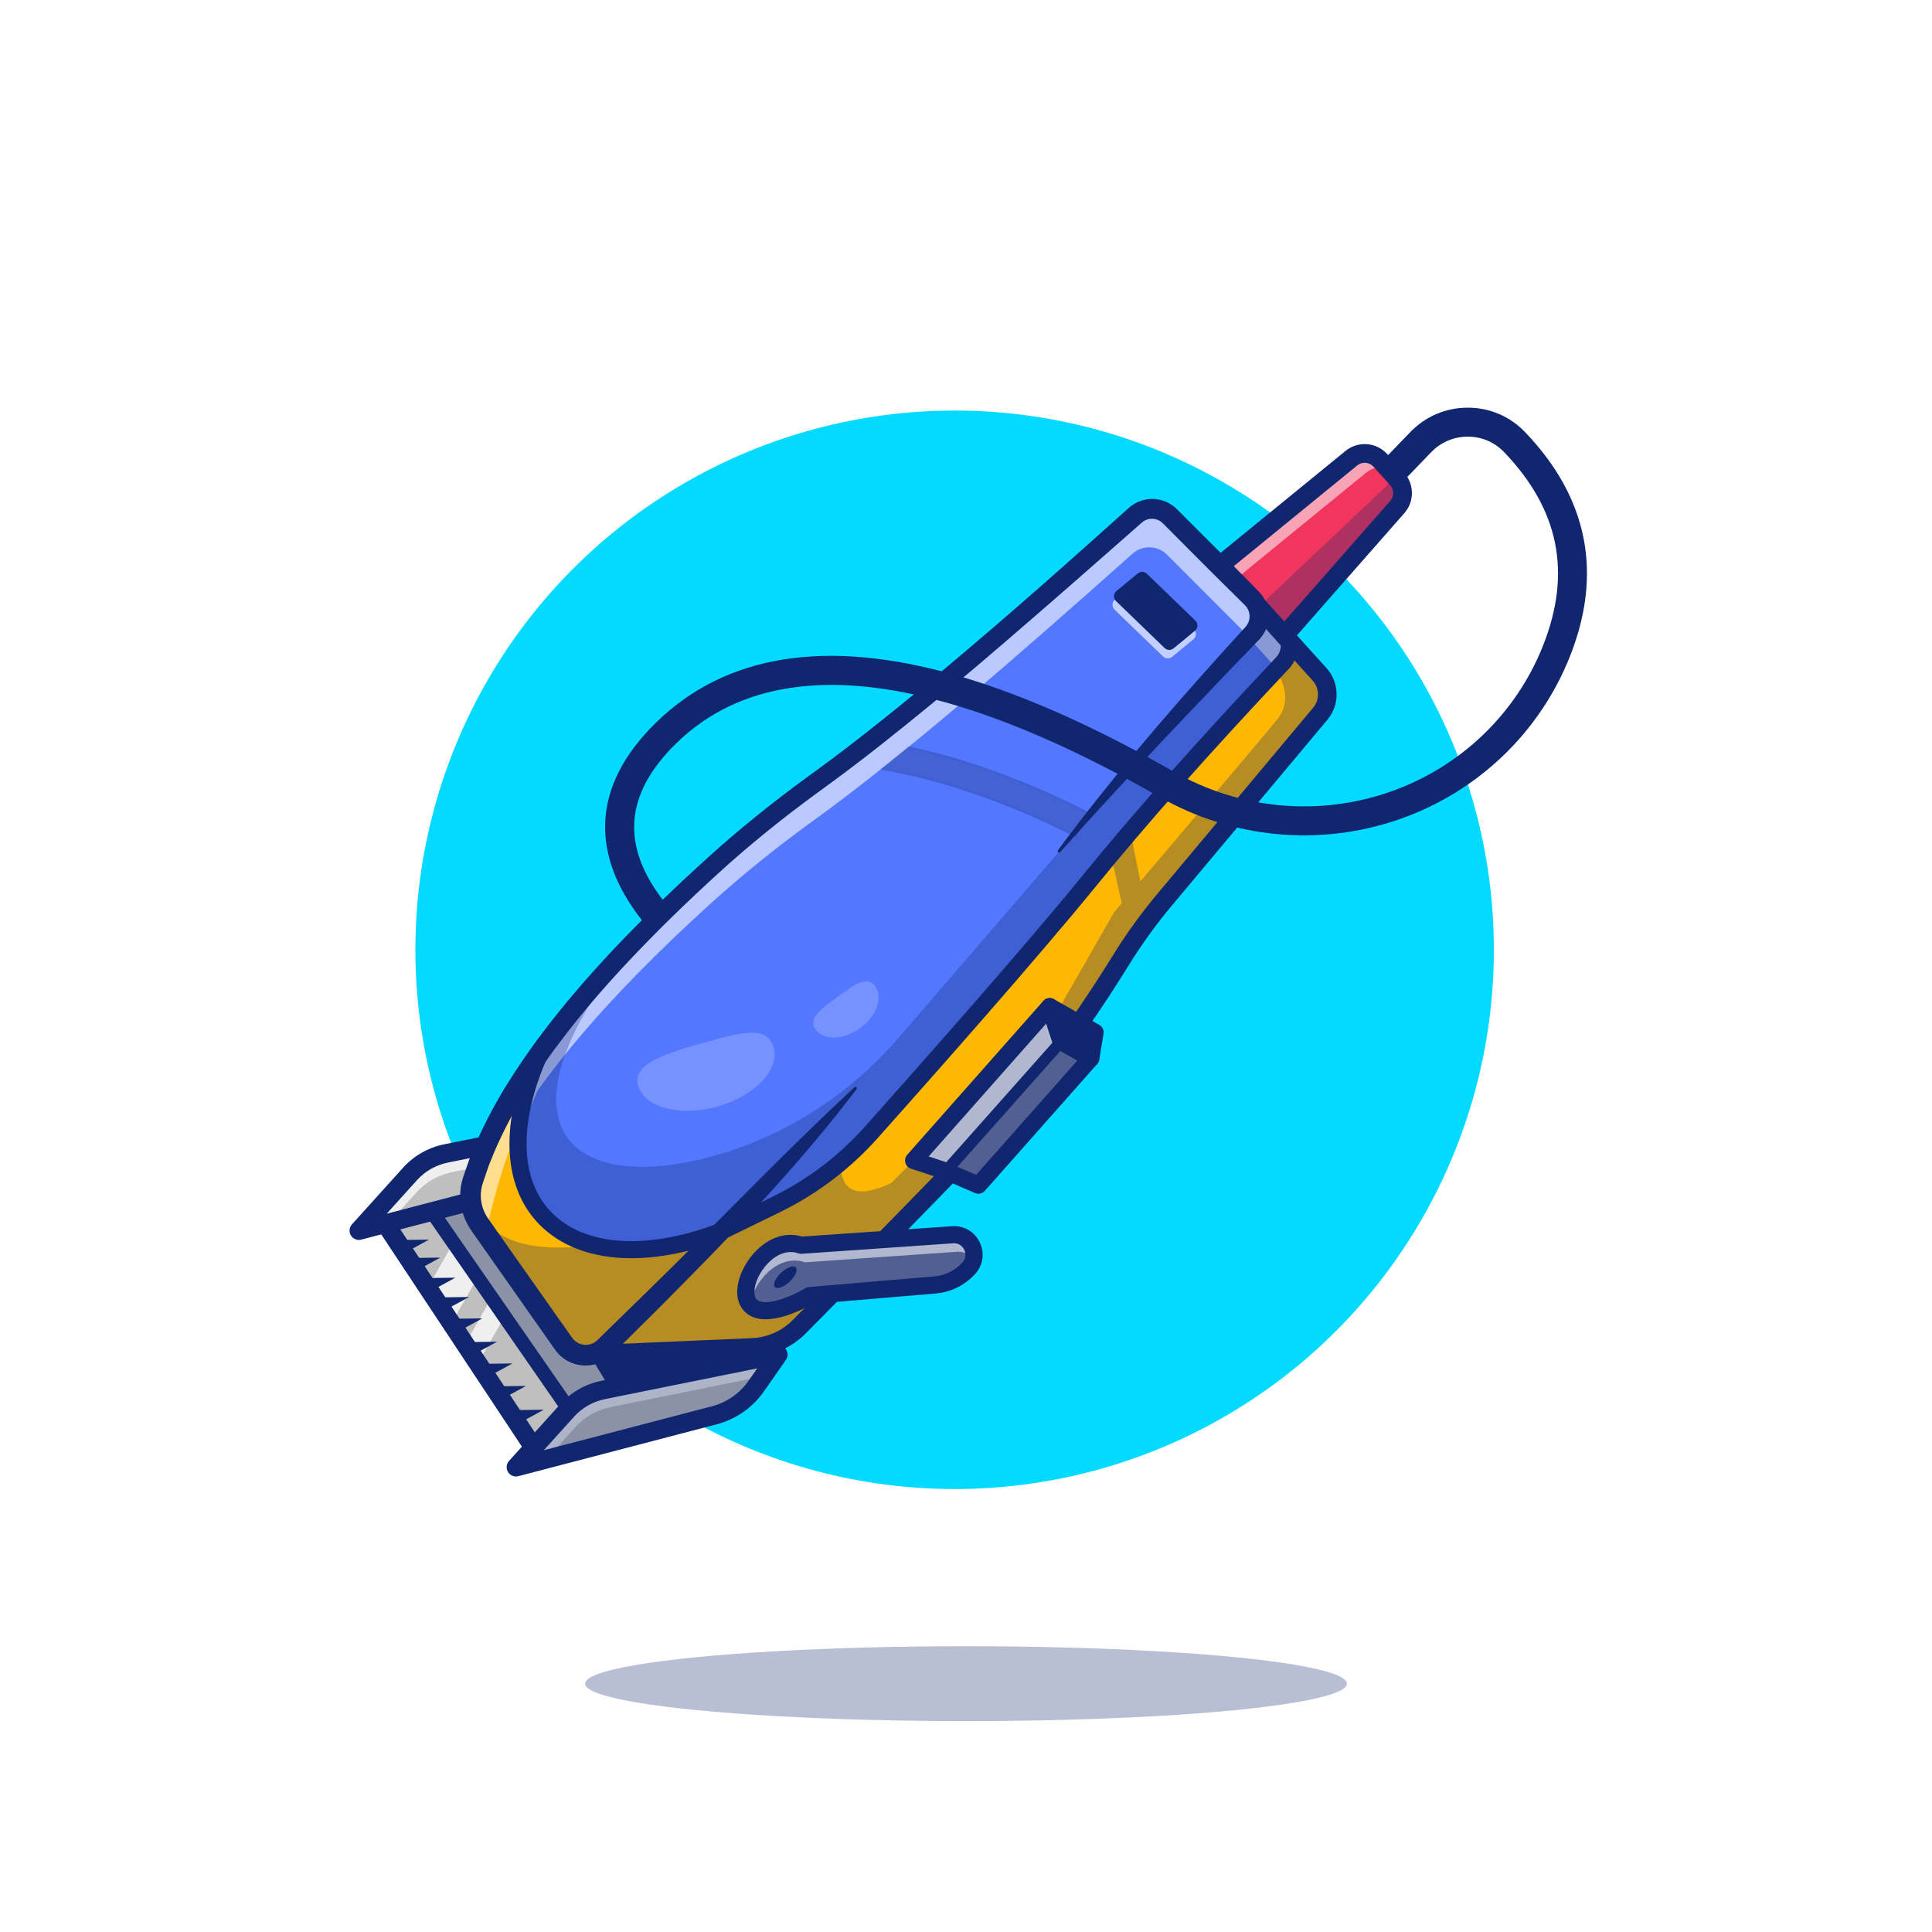 <?xml version="1.0" encoding="utf-8"?>
<!-- Generator: Adobe Illustrator 24.3.0, SVG Export Plug-In . SVG Version: 6.00 Build 0)  -->
<svg version="1.1" id="Layer_1" xmlns="http://www.w3.org/2000/svg" xmlns:xlink="http://www.w3.org/1999/xlink" x="0px" y="0px"
	 viewBox="0 0 4000 4000" style="enable-background:new 0 0 4000 4000;" xml:space="preserve">
<style type="text/css">
	.st0{fill:#6CEFE6;}
	.st1{opacity:0.3;}
	.st2{fill:#102770;}
	.st3{fill:#418BF9;}
	.st4{opacity:0.55;}
	.st5{fill:#FFFFFF;}
	.st6{fill:#F43F08;}
	.st7{fill:#FAC100;}
	.st8{opacity:0.25;}
	.st9{fill:#3CCE54;}
	.st10{opacity:0.4;}
	.st11{fill:#00EDF9;}
	.st12{fill:#6C7A89;}
	.st13{fill:#B7BDCE;}
	.st14{fill:#263069;}
	.st15{fill:#959AAF;}
	.st16{fill:#27B5FC;}
	.st17{opacity:0.15;}
	.st18{fill:#FFD553;}
	.st19{fill:#FFB602;}
	.st20{opacity:0.6;}
	.st21{fill:#0BCBFF;}
	.st22{fill:url(#SVGID_1_);}
	.st23{fill:#F7710D;}
	.st24{fill:#01D3EC;}
	.st25{opacity:0.3;fill:#FFFFFF;}
	.st26{fill:#02DAFF;}
	.st27{fill:#FFD199;}
	.st28{fill:none;}
	.st29{fill:#4F4F70;}
	.st30{opacity:0.7;}
	.st31{fill:#000072;}
	.st32{fill:#5377FF;}
	.st33{fill:#7D8BB7;}
	.st34{fill:#F2355D;}
	.st35{fill:#9BAAE0;}
	.st36{fill:#262F6A;}
	.st37{fill:#FEB702;}
	.st38{opacity:0.65;}
	.st39{fill:#BFBFBF;}
	.st40{opacity:0.26;}
	.st41{opacity:0.75;}
	.st42{fill:#525F93;}
	.st43{opacity:0.2;}
	.st44{opacity:0.4;fill:url(#SVGID_2_);}
	.st45{opacity:0.4;fill:url(#SVGID_3_);}
	.st46{opacity:0.4;fill:url(#SVGID_4_);}
	.st47{opacity:0.4;fill:url(#SVGID_5_);}
	.st48{opacity:0.4;fill:url(#SVGID_6_);}
	.st49{opacity:0.4;fill:url(#SVGID_7_);}
	.st50{opacity:0.4;fill:url(#SVGID_8_);}
	.st51{opacity:0.3;fill:#102770;}
	.st52{fill:#1CDB7C;}
	.st53{opacity:0.55;fill:url(#SVGID_9_);}
	.st54{opacity:0.55;fill:url(#SVGID_10_);}
	.st55{opacity:0.55;fill:url(#SVGID_11_);}
	.st56{opacity:0.55;fill:url(#SVGID_12_);}
	.st57{fill:#DC9AFE;}
	.st58{opacity:0.4;fill:url(#SVGID_13_);}
	.st59{opacity:0.4;fill:url(#SVGID_14_);}
	.st60{opacity:0.55;fill:url(#SVGID_15_);}
	.st61{opacity:0.55;fill:url(#SVGID_16_);}
	.st62{opacity:0.55;fill:url(#SVGID_17_);}
	.st63{opacity:0.55;fill:url(#SVGID_18_);}
	.st64{opacity:0.55;fill:url(#SVGID_19_);}
	.st65{opacity:0.55;fill:url(#SVGID_20_);}
	.st66{fill:#FDD301;}
	.st67{fill:#FFCCBC;}
	.st68{fill:#C5CDE2;}
	.st69{opacity:0.4;fill:url(#SVGID_21_);}
	.st70{opacity:0.4;fill:url(#SVGID_22_);}
	.st71{opacity:0.55;fill:url(#SVGID_23_);}
	.st72{opacity:0.55;fill:url(#SVGID_24_);}
	.st73{opacity:0.55;fill:url(#SVGID_25_);}
	.st74{opacity:0.55;fill:url(#SVGID_26_);}
	.st75{opacity:0.55;fill:url(#SVGID_27_);}
	.st76{opacity:0.55;fill:url(#SVGID_28_);}
	.st77{fill:#66FEFF;}
</style>
<g>
	<g>
		<g>
			<g>
				<rect class="st5" width="4000" height="4000"/>
			</g>
		</g>
	</g>
	<g>
		<g>
			<g>
				<circle class="st26" cx="1976.45" cy="1966.45" r="1116.45"/>
			</g>
		</g>
	</g>
	<g class="st1">
		<g>
			<g>
				<ellipse class="st2" cx="2000" cy="3485.83" rx="788.64" ry="77.5"/>
			</g>
		</g>
	</g>
	<g>
		<g>
			<g>
				<g>
					<polygon class="st39" points="1284.35,2863.06 1196.91,2899.95 1178.81,2919.02 1104.91,2996.95 989.49,2822.75 
						963.06,2782.84 934.71,2740.07 885.66,2666.02 797.85,2533.49 903.84,2505.76 974.8,2487.22 1017.77,2539.37 1036.01,2561.57 
						1083.86,2619.62 1096.22,2634.67 					"/>
				</g>
			</g>
		</g>
		<g>
			<g>
				<g>
					<path class="st34" d="M2524.67,1171.58l273.18-222.95c18.01-14.7,44.38-12.71,59.98,4.52l34.75,38.38
						c14.9,16.45,15.08,41.46,0.43,58.14l-233.75,266L2524.67,1171.58z"/>
				</g>
			</g>
		</g>
		<g class="st1">
			<g>
				<g>
					<path class="st2" d="M2893.02,1049.66l-233.73,266.03l-134.61-144.11l14.1-11.53l71.4,92.25l257.4-243.21
						c8.62-8.11,13.25-19.03,13.62-30.12l11.37,12.58C2907.48,1007.97,2907.65,1032.98,2893.02,1049.66z"/>
				</g>
			</g>
		</g>
		<g class="st4">
			<g>
				<g>
					<path class="st5" d="M2556.32,1200.75l102.13,109.34l-3.01,3.39l-134.61-144.11l273.19-222.95c18-14.7,44.36-12.67,59.97,4.56
						l17.67,19.49c-13.9-4.89-29.95-2.63-42.14,7.33L2556.32,1200.75z"/>
				</g>
			</g>
		</g>
		<g class="st1">
			<g>
				<g>
					<polygon class="st2" points="1284.35,2863.06 1196.91,2899.95 1178.81,2919.02 901.75,2511.72 903.84,2505.76 974.8,2487.22 
											"/>
				</g>
			</g>
		</g>
		<g>
			<g>
				<g>
					<path class="st39" d="M1611.25,2804.56l-362.91,73.32c-28.57,5.77-54.52,20.56-74.05,42.2l-106.04,117.48l410.89-107.42
						c35.03-9.16,65.65-30.48,86.39-60.16L1611.25,2804.56z"/>
				</g>
			</g>
		</g>
		<g class="st41">
			<g>
				<g>
					<g>
						<path class="st5" d="M1611.25,2804.55l-31.31,44.86l-315.3,63.73c-28.59,5.76-54.52,20.52-74.04,42.19l-59.37,65.76
							l-62.98,16.47l106.07-117.46c19.48-21.62,45.44-36.42,74.04-42.19L1611.25,2804.55z"/>
					</g>
				</g>
			</g>
		</g>
		<g>
			<g>
				<g>
					<g>
						<path class="st39" d="M1286.02,2314.83l-362.91,73.32c-28.57,5.77-54.52,20.56-74.05,42.2l-106.04,117.48l410.89-107.42
							c35.03-9.16,65.65-30.48,86.39-60.16L1286.02,2314.83z"/>
					</g>
				</g>
			</g>
			<g>
				<g>
					<g>
						<path class="st2" d="M735.57,2552.37l111.65-123.69c19.74-21.88,46.52-37.14,75.41-42.97l369.02-74.56l-49.29,70.54
							c-21.06,30.14-52.25,51.85-87.81,61.14L735.57,2552.37z M1280.4,2318.52l-356.79,72.09c-27.84,5.62-53.66,20.34-72.69,41.42
							L750.49,2543.3l402.79-105.3c34.42-9,64.6-30.01,84.98-59.17L1280.4,2318.52z"/>
					</g>
				</g>
			</g>
		</g>
		<g class="st41">
			<g>
				<g>
					<g>
						<path class="st5" d="M1286.03,2314.84l-33.53,48.01l-316.36,63.85c-28.58,5.79-54.51,20.58-74.06,42.22l-56.47,62.6
							l-62.58,16.35l106.07-117.5c19.48-21.62,45.48-36.43,74.04-42.17L1286.03,2314.84z"/>
					</g>
				</g>
			</g>
		</g>
		<g>
			<g>
				<g>
					<path class="st2" d="M1068.26,3056.88c-6.63,0-12.94-3.42-16.5-9.29c-4.43-7.29-3.55-16.63,2.17-22.97l106.04-117.48
						c22.14-24.53,52.17-41.64,84.56-48.18l362.91-73.33c7.71-1.58,15.64,1.74,19.98,8.34c4.33,6.61,4.2,15.18-0.32,21.65
						l-45.72,65.42c-23.34,33.4-57.91,57.48-97.33,67.78l-410.89,107.42C1071.52,3056.67,1069.88,3056.88,1068.26,3056.88z
						 M1567.78,2833.05l-315.62,63.77c-24.34,4.92-46.9,17.77-63.54,36.2l-62.74,69.51l348.37-91.08
						c30.56-7.99,57.34-26.65,75.44-52.54L1567.78,2833.05z"/>
				</g>
			</g>
		</g>
		<g>
			<g>
				<g>
					<path class="st2" d="M743.03,2567.15c-6.63,0-12.94-3.42-16.5-9.29c-4.43-7.29-3.55-16.64,2.17-22.97l106.04-117.48
						c22.14-24.53,52.17-41.65,84.56-48.19l362.91-73.33c7.72-1.57,15.65,1.74,19.98,8.34c4.33,6.6,4.2,15.18-0.32,21.65
						l-45.71,65.42c-23.34,33.4-57.92,57.48-97.34,67.78l-410.89,107.42C746.29,2566.94,744.65,2567.15,743.03,2567.15z
						 M1242.55,2343.32l-315.62,63.77c-24.34,4.92-46.9,17.77-63.54,36.21l-62.74,69.51l348.37-91.08
						c30.56-7.98,57.35-26.64,75.44-52.53L1242.55,2343.32z"/>
				</g>
			</g>
		</g>
		<g>
			<g>
				<g>
					<path class="st37" d="M2592.77,1311.16c-144.91,153.89-281.36,305.23-400.16,451.14
						c-219.86,270.02-450.62,530.93-693.36,780.35c-2.3,2.37-4.57,4.69-6.87,7.06c-53.13,54.53-106.81,108.46-161.13,161.84
						l-79.62,78.29c-7.35,7.2-16.11,11.96-25.3,14.23c-21.58,5.52-45.54-2.15-59.4-21.86l-161.31-229.23l-12.48-17.7
						c-16.33-23.15-22.56-52.01-17.08-79.53c0.61-3.47,1.48-6.92,2.5-10.29c17.15-55.89,43.39-113.28,77.91-171.97
						c18.45-31.32,39.26-63.07,62.24-95.17c0,0,0,0,0.03-0.05c88.21-123.18,209.06-251.58,354.8-384.03
						c68.82-62.5,141.34-120.86,216.74-175.28c186.15-134.44,419.24-337.46,660.36-552.34c20.56-18.35,51.95-17.42,71.41,2.14
						l169.67,170c3.73,3.75,6.79,7.94,9.11,12.38C2611.03,1270.34,2608.43,1294.59,2592.77,1311.16z"/>
				</g>
			</g>
		</g>
		<g>
			<g>
				<g>
					<g>
						<path class="st5" d="M2733.74,1477.41l-323.6,386.63c-33.18,39.64-63.36,81.67-90.48,125.63
							c-45.96,74.39-129.23,201.59-215.44,294.86c-102.9,111.29-351.96,363.8-449.45,462.31c-25.7,25.98-60.31,41.26-96.85,42.92
							l-331.61,14.39l0.03-0.05c9.19-2.27,17.95-7.04,25.3-14.23l79.62-78.29c304.88-299.78,591.36-617.63,861.36-949.25
							c118.8-145.9,255.25-297.24,400.16-451.14c15.66-16.57,18.26-40.82,8.06-60.02l0.03-0.05l131.29,145.15
							C2752.87,1419.11,2753.52,1453.71,2733.74,1477.41z"/>
					</g>
				</g>
			</g>
			<g>
				<g>
					<g>
						<path class="st2" d="M1221.99,2806.83l2.65-4.85l1.1-0.32c8.98-2.22,17.34-6.92,24.15-13.59l79.61-78.29
							c294.39-289.47,584.13-608.78,861.17-949.05c107.5-132.02,234.69-275.42,400.28-451.27c14.57-15.41,17.65-38.37,7.68-57.13
							l-0.65-1.22l2.4-4.19l2.34,2.51L2734,1394.58c21.41,23.61,22.12,59.91,1.66,84.43v0l-323.6,386.63
							c-32.67,39.03-63.04,81.2-90.27,125.34c-43.02,69.64-128.25,200.6-215.73,295.24c-106.26,114.92-370.92,382.95-449.51,462.37
							c-26.17,26.46-61.16,41.96-98.51,43.66L1221.99,2806.83z M2607.85,1262.55c4.36,17.67-0.37,36.69-13.27,50.34
							c-165.5,175.76-292.61,319.06-400.04,451c-277.15,340.41-567.01,659.85-861.54,949.45l-79.62,78.3
							c-3.78,3.7-7.99,6.85-12.51,9.37l316.94-13.75c36.08-1.64,69.89-16.62,95.18-42.18c78.57-79.4,343.19-347.38,449.39-462.25
							c87.2-94.33,172.23-224.98,215.15-294.47c27.36-44.34,57.87-86.7,90.69-125.92l323.6-386.63v0
							c18.88-22.62,18.22-56.1-1.53-77.87L2607.85,1262.55z"/>
					</g>
				</g>
			</g>
		</g>
		<g>
			<g>
				<g>
					<path class="st37" d="M2733.74,1477.39l-323.6,386.63c-33.18,39.64-63.36,81.67-90.48,125.63
						c-17.33,28.15-40.04,63.72-66.19,102.25c-43.12,63.4-95.62,134.56-149.25,192.61c-48.85,52.87-130.69,137.59-213.63,222.58
						c-91.7,93.83-184.64,188.04-235.82,239.73c-25.7,25.98-60.31,41.26-96.85,42.92l-331.61,14.39l0.03-0.05
						c9.19-2.27,17.95-7.04,25.3-14.23l79.62-78.29c54.32-53.38,108-107.32,161.13-161.84c2.3-2.37,4.57-4.69,6.87-7.06
						c242.74-249.41,473.5-510.33,693.36-780.35c118.8-145.9,255.25-297.24,400.16-451.14c15.66-16.57,18.26-40.82,8.06-60.02
						l0.03-0.05l67.3,74.4l11.98,13.2l-0.03,0.05l52.04,57.51C2752.87,1419.09,2753.52,1453.7,2733.74,1477.39z"/>
				</g>
			</g>
		</g>
		<g>
			<g>
				<g>
					<path class="st32" d="M2655.34,1372.66c-144.91,153.89-281.36,305.23-400.16,451.14c-149.04,183-303.05,361.81-462.37,535.7
						c-47.78,52.18-105.06,94.82-168.62,125.87l-131.8,64.34c-313.94,119.03-516.12-53.9-373.67-371.38c0,0,0,0,0.03-0.05
						c55.99-78.16,125.08-158.41,205.35-240.48c46.23-47.28,96.17-95.11,149.46-143.55c68.82-62.5,141.34-120.86,216.74-175.28
						c186.15-134.44,419.24-337.46,660.36-552.34c20.56-18.35,51.95-17.42,71.41,2.14l169.67,170c3.73,3.75,6.79,7.94,9.11,12.38
						l0.03-0.05l14.51,16.06l0.05,0.03l52.74,58.31C2671.88,1341.83,2667.64,1359.63,2655.34,1372.66z"/>
				</g>
			</g>
		</g>
		<g class="st1">
			<g>
				<g>
					<g>
						<path class="st36" d="M2225.8,1730.08c-2.04-1.09-194.76-104.8-400.51-138.65c17.9-14.28,36.06-28.88,54.53-43.93
							c195.67,41.06,363.53,131.48,371.44,135.77L2225.8,1730.08z"/>
					</g>
				</g>
			</g>
			<g>
				<g>
					<g>
						<path class="st2" d="M2226.81,1733.45l-2.24-1.2c-7.98-4.28-197.8-105.14-399.68-138.36l-5.55-0.91l4.4-3.51
							c19.23-15.34,37.06-29.7,54.52-43.91l0.92-0.75l1.17,0.24c195.13,40.94,364.99,132.15,372.12,136.01l2.2,1.19L2226.81,1733.45
							z M1831.23,1589.89c191.6,32.71,370.9,124.89,393.55,136.82l23.09-42.42c-21.57-11.46-183.02-95.19-367.39-134.09
							C1864.64,1563.09,1848.47,1576.11,1831.23,1589.89z"/>
					</g>
				</g>
			</g>
		</g>
		<g class="st4">
			<g>
				<g>
					<g>
						<path class="st5" d="M1005.62,2552.97l-12.48-17.7c-16.33-23.15-22.56-52.01-17.08-79.53c0.61-3.47,1.48-6.92,2.5-10.29
							c17.15-55.89,43.39-113.28,77.91-171.97c8.48,1.61,14.39,3.2,14.39,3.2l10.7,48.68c0,0-32.64,40.97-72.99,215.46
							C1007.58,2545.1,1006.6,2549.1,1005.62,2552.97z"/>
					</g>
				</g>
			</g>
		</g>
		<g class="st20">
			<g>
				<g>
					<path class="st5" d="M2655.34,1372.66c-3.82,4.09-7.66,8.11-11.4,12.18l-34.35-37.94l-0.05-0.03l-14.51-16.06l-0.03,0.05
						c-2.31-4.44-5.38-8.63-9.11-12.38l-169.67-170c-19.47-19.55-50.86-20.49-71.41-2.14c-241.12,214.88-474.21,417.9-660.36,552.34
						c-75.39,54.42-147.92,112.77-216.74,175.28c-53.29,48.45-103.23,96.27-149.46,143.55c-80.27,82.08-149.36,162.33-205.34,240.48
						c-0.03,0.05-0.03,0.05-0.03,0.05c-20.03,44.65-33.25,86.43-40.29,124.98c-2.94-58.16,11.29-127.14,46.12-204.71
						c0,0,0,0,0.03-0.05c55.99-78.16,125.08-158.41,205.35-240.48c46.23-47.28,96.17-95.11,149.46-143.55
						c68.82-62.5,141.34-120.86,216.74-175.28c186.15-134.44,419.24-337.46,660.36-552.34c20.56-18.35,51.95-17.42,71.41,2.14
						l169.67,170c3.73,3.75,6.79,7.94,9.11,12.38l0.03-0.05l14.51,16.06l0.05,0.03l52.74,58.31
						C2671.88,1341.83,2667.64,1359.63,2655.34,1372.66z"/>
				</g>
			</g>
		</g>
		<g>
			<g>
				<g>
					<path class="st2" d="M1773.33,2255.14c-106.63,140.16-226.78,268.7-350.27,393.63c-30.79,31.3-61.8,62.5-93,93.31l-46.75,46.28
						l-11.69,11.57l-6.13,6.04c-2.73,2.6-5.63,4.99-8.72,7.18c-6.17,4.37-13.06,7.84-20.34,10.21c-7.17,2.29-14.6,3.63-22.21,3.81
						c-15.12,0.4-30.37-3.74-43.26-11.92c-6.44-4.08-12.26-9.16-17.19-14.93c-2.43-2.85-4.87-6.24-6.17-8.13l-4.73-6.73l-37.82-53.8
						l-75.63-107.61l-37.82-53.8l-9.45-13.45c-3.23-4.65-6.06-8.44-9.92-14.41c-6.99-11.18-12.39-23.4-15.57-36.22
						c-3.32-12.79-4.44-26.13-3.59-39.34c0.51-6.6,1.46-13.18,2.99-19.64c0.77-3.11,1.72-6.66,2.62-9.33l2.76-8.03
						c3.74-10.67,7.23-21.46,11.2-32.03l12.85-31.28c18.26-41.13,39.13-80.9,62.56-118.89c23.63-37.83,48.56-74.79,75.64-109.95
						c13.15-17.91,27.27-34.99,41.07-52.33c6.82-8.75,14.17-17.02,21.27-25.51l21.51-25.3c29.28-33.15,59.06-65.83,89.91-97.41
						c61.52-63.43,125.55-123.77,191.51-182.56c33.19-29.2,67.19-57.45,101.89-84.79c17.35-13.67,34.88-27.12,52.57-40.34
						c17.64-13.23,35.73-26.18,53.15-39.04c70.32-51.46,138.58-106.12,206.19-161.56c134.96-111.3,266.7-226.86,397.11-343.94
						l24.44-21.97l12.22-10.99c5.22-4.68,11.9-9.32,18.77-12.44c13.94-6.38,29.82-8.14,44.81-5.09c7.49,1.56,14.72,4.35,21.38,8.15
						c3.35,1.88,6.46,4.12,9.48,6.48c2.81,2.37,6.05,5.41,7.62,7.04l93.02,93l46.21,46.8l23.07,23.44l5.99,6.15
						c2.6,2.74,4.99,5.7,7.15,8.85c4.38,6.44,7.43,13.13,9.65,20.46c4.29,14.53,3.84,30.32-1.32,44.55
						c-2.56,7.11-6.28,13.81-10.94,19.73c-1.11,1.53-2.42,2.86-3.64,4.27l-0.94,1.04l-0.72,0.75l-1.43,1.47l-5.71,5.9l-45.61,47.25
						c-121.35,126.32-241.37,253.77-358.47,384.42c-1.09,1.22-2.96,1.33-4.18,0.23c-1.15-1.03-1.3-2.76-0.41-3.97
						c104.59-141.21,218.97-274.96,336.53-405.4l44.28-48.78l5.55-6.09l1.39-1.52l0.68-0.75l0.42-0.51
						c0.52-0.69,1.19-1.29,1.64-2.02c2.06-2.75,3.65-5.79,4.73-9.02c2.17-6.45,2.19-13.64,0.11-20.09c-1.02-3.12-2.64-6.5-4.51-9.06
						c-0.97-1.34-2.06-2.63-3.26-3.85l-5.61-5.51l-23.39-23.11l-46.71-46.3l-92.82-93.19c-2.25-2.3-3.09-2.93-4.4-4.16
						c-1.32-0.99-2.63-1.99-4.08-2.78c-2.85-1.64-5.95-2.82-9.18-3.57c-6.49-1.38-13.44-0.7-19.48,1.97
						c-3.11,1.45-5.55,3.04-8.57,5.6l-12.35,10.88l-24.69,21.75c-65.9,57.93-131.77,115.92-198.24,173.29
						c-66.35,57.51-133.18,114.52-201.03,170.43c-67.99,55.75-136.68,110.77-207.9,162.89c-17.86,13.17-35.43,25.75-52.86,38.82
						c-17.43,13.03-34.69,26.27-51.78,39.74c-34.17,26.93-67.64,54.73-100.29,83.46c-64.92,57.92-128.29,118.27-188.7,180.91
						c-60.39,62.7-118.1,127.97-169.8,197.44c-26.22,34.48-50.13,70.49-72.71,107.14c-22.38,36.79-42.05,74.98-59.13,114.07
						l-11.96,29.63c-3.67,9.97-6.84,20.09-10.3,30.11l-2.55,7.53c-0.83,2.53-1.24,4.3-1.8,6.5c-0.96,4.22-1.58,8.52-1.93,12.84
						c-0.52,8.65,0.19,17.43,2.41,25.87c2.09,8.46,5.7,16.53,10.32,23.93c2.08,3.25,5.73,8.31,8.77,12.65l9.47,13.44l37.89,53.76
						l75.77,107.51l37.89,53.76c2.99,4.21,6.86,9.85,8.45,11.71c2.17,2.59,4.68,4.82,7.49,6.63c5.6,3.62,12.41,5.55,19.21,5.42
						c3.35-0.03,6.82-0.66,10.1-1.66c3.15-1.01,6.18-2.49,8.96-4.43c1.39-0.97,2.74-2.06,3.99-3.23l5.62-5.46l11.76-11.48
						l47.04-45.95c31.34-30.65,62.72-61.07,93.77-91.94c124.13-123.49,245.42-249.52,374.46-369.13c1.2-1.12,3.08-1.05,4.2,0.16
						C1774.14,2252.39,1774.19,2254.01,1773.33,2255.14z"/>
				</g>
			</g>
		</g>
		<g class="st41">
			<g>
				<g>
					<g>
						<polygon class="st5" points="990.37,2641.99 934.71,2740.07 885.66,2666.02 940.7,2569.02 						"/>
					</g>
				</g>
			</g>
		</g>
		<g class="st41">
			<g>
				<g>
					<g>
						<polygon class="st5" points="1045.82,2723.48 989.49,2822.75 963.06,2782.84 1019.04,2684.19 						"/>
					</g>
				</g>
			</g>
		</g>
		<g>
			<g>
				<g>
					<path class="st2" d="M1226.3,2823.45c-6.65,0-12.85-3.42-16.39-9.1c-3.68-5.91-3.9-13.35-0.56-19.46
						c3.51-6.44,10.15-10.09,17-10.09c0.03,0,0.06,0,0.09,0l330.64-14.35c31.82-1.45,61.65-14.66,83.95-37.21
						c78.53-79.35,342.97-347.17,449-461.84c86.24-93.29,170.58-222.92,213.19-291.89c27.77-45.01,58.76-88.04,92.1-127.87
						l323.6-386.63c13.52-16.19,13.05-40.19-1.09-55.79l-130.52-144.31c-6.13-5.99-7.71-15.56-3.26-23.35l0.03-0.05
						c3.07-5.37,8.53-8.95,14.68-9.62c6.22-0.66,12.26,1.66,16.41,6.25l131.29,145.16c27,29.77,27.91,75.56,2.1,106.48
						l-323.62,386.65c-32.15,38.41-62.05,79.92-88.86,123.37c-43.34,70.16-129.25,202.14-217.69,297.82
						c-106.44,115.12-371.27,383.33-449.91,462.78c-29.15,29.47-68.11,46.74-109.69,48.63l-331.66,14.39
						C1226.86,2823.44,1226.59,2823.45,1226.3,2823.45z"/>
				</g>
			</g>
		</g>
		<g>
			<g>
				<g>
					<path class="st2" d="M1104.92,3016.28c-6.26,0-12.4-3.04-16.12-8.65l-307.08-463.46c-5.89-8.89-3.46-20.88,5.43-26.77
						c8.91-5.9,20.87-3.46,26.77,5.43L1121,2986.29c5.89,8.89,3.46,20.88-5.43,26.77
						C1112.28,3015.24,1108.58,3016.28,1104.92,3016.28z"/>
				</g>
			</g>
		</g>
		<g>
			<g>
				<g>
					<path class="st2" d="M826.83,2567.31l61.42-0.81l-53.91,29.44c-7.39,4.04-16.66,1.32-20.69-6.07
						c-4.04-7.39-1.32-16.66,6.07-20.69C821.96,2567.96,824.44,2567.36,826.83,2567.31z"/>
				</g>
			</g>
		</g>
		<g>
			<g>
				<g>
					<path class="st2" d="M850.24,2604.53l61.42-0.81l-53.91,29.44c-7.39,4.04-16.66,1.32-20.69-6.07
						c-4.04-7.39-1.32-16.66,6.07-20.69C845.37,2605.17,847.85,2604.57,850.24,2604.53z"/>
				</g>
			</g>
		</g>
		<g>
			<g>
				<g>
					<path class="st2" d="M881.37,2646.12l61.42-0.81l-53.91,29.44c-7.39,4.04-16.66,1.32-20.69-6.07
						c-4.04-7.39-1.32-16.66,6.07-20.69C876.51,2646.76,878.99,2646.16,881.37,2646.12z"/>
				</g>
			</g>
		</g>
		<g>
			<g>
				<g>
					<path class="st2" d="M909.69,2686.11l61.42-0.81l-53.91,29.44c-7.39,4.04-16.66,1.32-20.69-6.07
						c-4.04-7.39-1.32-16.66,6.07-20.69C904.82,2686.75,907.3,2686.15,909.69,2686.11z"/>
				</g>
			</g>
		</g>
		<g>
			<g>
				<g>
					<path class="st2" d="M937.21,2730.35l61.42-0.81l-53.91,29.44c-7.39,4.04-16.66,1.32-20.69-6.07
						c-4.04-7.39-1.32-16.66,6.07-20.69C932.34,2730.99,934.82,2730.39,937.21,2730.35z"/>
				</g>
			</g>
		</g>
		<g>
			<g>
				<g>
					<path class="st2" d="M967.72,2778.72l61.42-0.81l-53.91,29.44c-7.39,4.04-16.66,1.32-20.69-6.07
						c-4.04-7.39-1.32-16.66,6.07-20.69C962.85,2779.36,965.33,2778.76,967.72,2778.72z"/>
				</g>
			</g>
		</g>
		<g>
			<g>
				<g>
					<path class="st2" d="M999.67,2823.68l61.42-0.81l-53.91,29.44c-7.39,4.04-16.66,1.32-20.69-6.07
						c-4.04-7.39-1.32-16.66,6.07-20.69C994.8,2824.32,997.28,2823.72,999.67,2823.68z"/>
				</g>
			</g>
		</g>
		<g>
			<g>
				<g>
					<path class="st2" d="M1027.71,2870.22l61.42-0.81l-53.91,29.44c-7.39,4.04-16.66,1.32-20.69-6.07
						c-4.04-7.39-1.32-16.66,6.07-20.69C1022.84,2870.86,1025.32,2870.26,1027.71,2870.22z"/>
				</g>
			</g>
		</g>
		<g>
			<g>
				<g>
					<path class="st2" d="M1064.52,2919.47l61.42-0.81l-53.91,29.44c-7.39,4.04-16.66,1.32-20.69-6.07
						c-4.04-7.39-1.32-16.66,6.07-20.69C1059.65,2920.11,1062.14,2919.51,1064.52,2919.47z"/>
				</g>
			</g>
		</g>
		<g>
			<g>
				<g>
					<path class="st2" d="M1172.33,2924.71c-4.69,0-9.31-2.22-12.18-6.37l-279.39-403.21c-4.66-6.72-2.98-15.94,3.74-20.59
						c6.71-4.66,15.94-2.98,20.59,3.74l279.39,403.21c4.66,6.72,2.98,15.94-3.74,20.59
						C1178.18,2923.85,1175.24,2924.71,1172.33,2924.71z"/>
				</g>
			</g>
		</g>
		<g class="st1">
			<g>
				<g>
					<path class="st2" d="M1961.6,2426.56l-70.61,76.46l-58.16,63.04c-71.26,72.69-137.68,139.96-178.06,180.76
						c-25.7,25.98-60.31,41.26-96.85,42.92l-331.61,14.39l0.03-0.05c-21.58,5.52-45.54-2.15-59.4-21.86l-173.8-246.94
						c-16.33-23.15-22.56-52.01-17.08-79.53c18.4,121.59,123.59,137.25,253.69,122.58l158.39,1.19l111.11-36.87l23.91-7.94
						l162.29-84.13l54.87-40.81c1.12,56.93,33.66,73.35,105.24,39.44l46-46.52L1961.6,2426.56z"/>
				</g>
			</g>
		</g>
		<g>
			<g>
				<g>
					<polygon class="st2" points="1220.69,2805.19 1263.08,2874.91 1543.21,2811.32 1528.42,2791.03 					"/>
				</g>
			</g>
		</g>
		<g>
			<g>
				<g>
					<path class="st2" d="M1307.36,2604.98c-80.51,0-148.05-24.5-193.46-72.7c-74.68-79.25-78.83-210.92-11.4-361.26
						c4.02-8.95,14.53-12.93,23.48-8.94c8.95,4.02,12.95,14.53,8.94,23.48c-61.27,136.58-59.51,254.08,4.84,322.36
						c67.91,72.06,197.05,81.58,345.57,25.48l113.07-55.21c73.42-35.85,138.2-84.92,192.55-145.85
						c116.84-130.99,330.73-372.7,450.46-519.74c107.74-132.31,235.16-275.97,401-452.1c7.83-8.3,10.98-19.9,8.44-31.06
						c-2.18-9.56,3.8-19.08,13.37-21.26c9.58-2.19,19.08,3.81,21.26,13.37c5.18,22.73-1.25,46.4-17.22,63.32
						c-165.23,175.48-292.11,318.52-399.31,450.16c-120.17,147.58-334.46,389.74-451.5,520.95
						c-57.43,64.39-125.89,116.25-203.47,154.13l-113.81,55.57c-0.49,0.24-0.99,0.46-1.5,0.65
						C1430.43,2592.2,1365.51,2604.98,1307.36,2604.98z"/>
				</g>
			</g>
		</g>
		<g>
			<g>
				<g>
					<g>
						<path class="st42" d="M1658.63,2578.13l313.57-21.73c37.2-2.58,58.63,41.43,33.66,69.13h0
							c-18.12,20.09-43.2,32.54-70.16,34.82l-259.2,21.96c0,0-92.95,56.25-124.3,18.34S1586,2553.05,1658.63,2578.13z"/>
					</g>
				</g>
			</g>
			<g>
				<g>
					<g>
						<path class="st2" d="M1585.28,2716.33c-13.96,0-26.51-3.81-35-14.08c-15.02-18.17-10.17-53.01,11.82-84.72
							c20.3-29.29,56.37-55.61,96.87-41.92l313.07-21.69c18.29-1.22,34.56,8.16,42.56,24.61c8,16.45,5.37,35.1-6.88,48.69
							c-18.61,20.63-44.11,33.29-71.8,35.64l-258.61,21.91C1671.25,2688.36,1623.09,2716.33,1585.28,2716.33z M1636.82,2576.9
							c-29.4,0-54.91,20.82-70.61,43.47c-20.39,29.41-25.46,62.5-12.07,78.69c29.61,35.81,120.17-18.33,121.08-18.89l0.5-0.3
							l0.59-0.05l259.19-21.96c26.42-2.24,50.75-14.32,68.51-34.01c10.85-12.04,13.19-28.57,6.09-43.15
							c-7.1-14.58-21.51-22.96-37.72-21.81l-314.08,21.76l-0.48-0.17C1650.66,2578.03,1643.63,2576.9,1636.82,2576.9z"/>
					</g>
				</g>
			</g>
		</g>
		<g class="st4">
			<g>
				<g>
					<path class="st5" d="M2015.64,2606.97c-7.89-9.85-20.25-16.25-35.12-15.23l-313.6,21.75
						c-56.16-19.41-107.87,41.84-113.86,88.13c-0.3-0.31-0.6-0.61-0.88-0.97c-31.31-37.91,33.79-147.59,106.46-122.48l313.55-21.78
						C2001.76,2554.31,2021.4,2581.72,2015.64,2606.97z"/>
				</g>
			</g>
		</g>
		<g>
			<g>
				<g>
					<path class="st2" d="M1585.07,2731.41c-18,0-34.74-5.15-46.55-19.43c-22.72-27.47-10.83-71.6,11.04-103.14
						c22.98-33.16,64.02-62.81,111.26-48.65l310.17-21.49c24.49-1.73,46.54,10.99,57.33,33.15c10.79,22.15,7.24,47.29-9.26,65.59
						c-21.21,23.52-50.28,37.95-81.85,40.62l-255.17,21.62C1667.8,2707.87,1623.55,2731.41,1585.07,2731.41z M1636.98,2592.22
						c-23.76,0-44.97,17.71-58.23,36.84c-17.66,25.48-20.42,51.12-12.86,60.27c14.66,17.74,69.2-2.78,101.44-22.22
						c2.33-1.41,4.97-2.27,7.69-2.5l259.19-21.96c22.55-1.91,43.31-12.22,58.47-29.02c9.93-11.02,5.35-22.88,3.71-26.25
						c-1.64-3.37-8.15-14.28-22.95-13.27l-313.57,21.73c-2.37,0.17-4.77-0.15-7.02-0.93
						C1647.47,2593.07,1642.16,2592.22,1636.98,2592.22z"/>
				</g>
			</g>
		</g>
		<g>
			<g>
				<g>
					<g>
						<polygon class="st42" points="2197.01,2156.27 1958.46,2424.81 1891.56,2402.71 2173.33,2084.16 						"/>
					</g>
				</g>
			</g>
			<g>
				<g>
					<g>
						<path class="st2" d="M1959.23,2427.7l-72.06-23.8l287.17-324.66l25.48,77.61l-0.95,1.07L1959.23,2427.7z M1895.95,2401.52
							l61.73,20.4l236.51-266.24l-21.87-66.6L1895.95,2401.52z"/>
					</g>
				</g>
			</g>
		</g>
		<g class="st4">
			<g>
				<g>
					<g>
						<polygon class="st5" points="2197.01,2156.27 1958.46,2424.81 1891.56,2402.71 2173.33,2084.16 						"/>
					</g>
				</g>
			</g>
			<g>
				<g>
					<g>
						<path class="st2" d="M1959.23,2427.7l-72.06-23.8l287.17-324.66l25.48,77.61l-0.95,1.07L1959.23,2427.7z M1895.95,2401.52
							l61.73,20.4l236.51-266.24l-21.87-66.6L1895.95,2401.52z"/>
					</g>
				</g>
			</g>
		</g>
		<g>
			<g>
				<g>
					<polygon class="st42" points="2258.38,2191.1 2025.65,2453.82 1958.46,2424.81 2197.01,2156.27 					"/>
				</g>
			</g>
		</g>
		<g>
			<g>
				<g>
					<polygon class="st2" points="2258.38,2191.1 2197.01,2156.27 2173.33,2084.16 2267.24,2137.45 					"/>
				</g>
			</g>
		</g>
		<g>
			<g>
				<g>
					<g>
						<path class="st2" d="M2025.65,2471.54c-2.37,0-4.76-0.47-7.03-1.46l-66.47-28.69l-66.15-21.85
							c-5.67-1.88-10.02-6.47-11.57-12.24c-1.56-5.76-0.11-11.92,3.84-16.4l281.77-318.55c4.22-4.76,10.65-6.91,16.89-5.62
							c6.23,1.28,11.3,5.81,13.29,11.85l21.53,65.59l55.41,31.45c4.66,2.64,7.88,7.25,8.75,12.53s-0.67,10.68-4.22,14.69
							l-232.73,262.71C2035.5,2469.45,2030.62,2471.54,2025.65,2471.54z M1922.72,2394.27l41.31,13.65c0.5,0.17,0.99,0.35,1.46,0.56
							l55.39,23.91l209.67-236.68l-42.31-24.01c-3.84-2.18-6.73-5.71-8.11-9.9l-14.01-42.69L1922.72,2394.27z"/>
					</g>
				</g>
			</g>
			<g>
				<g>
					<g>
						<path class="st2" d="M2258.39,2208.83c-3.03,0-6.05-0.78-8.76-2.31l-61.37-34.83c-3.84-2.18-6.73-5.71-8.11-9.9l-23.68-72.11
							c-2.29-6.97-0.05-14.63,5.62-19.28s13.62-5.33,20.01-1.7l93.91,53.29c6.47,3.67,9.97,11,8.76,18.34l-8.86,53.64
							c-0.95,5.73-4.63,10.63-9.87,13.13C2263.62,2208.25,2261,2208.83,2258.39,2208.83z M2211.75,2144.18l33.27,18.88l2.7-16.3
							l-43.15-24.49L2211.75,2144.18z"/>
					</g>
				</g>
			</g>
			<g>
				<g>
					<g>
						<path class="st2" d="M1958.46,2436.62c-2.8,0-5.6-0.99-7.86-2.99c-4.89-4.35-5.33-11.83-0.99-16.71l238.55-268.54
							c4.34-4.89,11.83-5.33,16.71-0.99c4.89,4.35,5.33,11.83,0.99,16.71l-238.55,268.54
							C1964.98,2435.28,1961.72,2436.62,1958.46,2436.62z"/>
					</g>
				</g>
			</g>
		</g>
		<g>
			<g>
				<g>
					<path class="st2" d="M2659.26,1334.99c-4.53,0-9.07-1.58-12.74-4.81c-8.01-7.04-8.8-19.24-1.76-27.26l233.75-266
						c8.17-9.3,8.07-23.24-0.24-32.42l-34.76-38.38c-8.71-9.62-23.4-10.73-33.45-2.52l-273.18,222.95
						c-8.25,6.74-20.42,5.52-27.17-2.75c-6.75-8.26-5.51-20.43,2.75-27.18l273.18-222.95c25.99-21.21,63.99-18.35,86.5,6.52
						l34.76,38.38c21.5,23.74,21.77,59.79,0.62,83.85l-233.75,266C2669.96,1332.77,2664.62,1334.99,2659.26,1334.99z"/>
				</g>
			</g>
		</g>
		<g>
			<g>
				<g>
					<path class="st2" d="M1339.71,1918.35c-118.05-140.41-115.81-282.24,6.49-410.15c140.26-146.65,344.07-186.26,605.76-117.74
						c121.86,31.77,258.44,88.02,405.92,167.18c23.64,12.71,48.08,26.25,72.65,40.26c136.58,78.03,299.84,93.08,447.94,41.28
						c144.55-50.55,259.71-160.55,315.95-301.8c60.08-150.91,33.83-282.16-80.26-401.25c-19.78-20.66-46.46-32.06-75.15-32.1
						c-0.05,0-0.11,0-0.16,0c-28.87,0-55.78,11.45-75.81,32.25l-60.72,62.97l-43.19-41.65l60.7-62.95
						c31.43-32.64,73.69-50.62,119.01-50.62c0.08,0,0.17,0,0.25,0c45.18,0.07,87.22,18.03,118.39,50.6
						c130.21,135.91,161.39,292.34,92.67,464.93c-62.67,157.4-190.92,279.96-351.88,336.25c-164.52,57.53-345.85,40.83-497.5-45.81
						c-24.12-13.75-48.11-27.05-71.29-39.51c-143.28-76.91-275.41-131.41-392.7-161.99c-239.06-62.6-423.17-28.57-547.23,101.15
						c-100.77,105.4-102.06,213.37-3.93,330.07L1339.71,1918.35z"/>
				</g>
			</g>
		</g>
		<g>
			<g>
				<g>
					<path class="st2" d="M2411.02,1341.63l-100.24-96.83c-6.11-5.9-5.72-15.8,0.82-21.21l44.01-36.36
						c5.58-4.61,13.74-4.3,18.95,0.74l100.24,96.83c6.11,5.9,5.72,15.8-0.82,21.21l-44.01,36.36
						C2424.39,1346.98,2416.23,1346.66,2411.02,1341.63z"/>
				</g>
			</g>
		</g>
		<g class="st38">
			<g>
				<g>
					<path class="st5" d="M2470.86,1323.52l-44.04,36.34c-5.54,4.61-13.75,4.31-18.92-0.73l-100.24-96.84
						c-6.03-5.8-5.76-15.52,0.52-20.94c0.65,1.25,1.54,2.44,2.6,3.45l100.24,96.84c5.2,4.99,13.37,5.34,18.92,0.73l44.04-36.34
						c0.11-0.07,0.25-0.2,0.31-0.3C2477.45,1311.54,2476.23,1319.09,2470.86,1323.52z"/>
				</g>
			</g>
		</g>
		<g>
			<g>
				<g>
					
						<ellipse transform="matrix(0.728 -0.685 0.685 0.728 -1370.288 1833.529)" class="st2" cx="1627.12" cy="2644.84" rx="29.6" ry="12.83"/>
				</g>
			</g>
		</g>
		<g class="st1">
			<g>
				<g>
					<path class="st2" d="M2733.74,1477.39l-323.6,386.63c-33.18,39.64-63.36,81.67-90.48,125.63
						c-17.33,28.15-40.04,63.72-66.19,102.25c-37.08,2.37-63.86,1.47-63.86,1.47l116.8-204.28c0,0,5.9-6.93,16.13-18.96
						l-20.67-92.52l41.04-42.33l18.15,89.53c88.51-104.15,256.26-301.78,283.77-335.86c37.71-46.67-3.14-101.7-3.14-101.7
						l38.42-48.51l52.04,57.51C2752.87,1419.09,2753.52,1453.7,2733.74,1477.39z"/>
				</g>
			</g>
		</g>
		<g class="st1">
			<g>
				<g>
					<path class="st2" d="M2655.34,1372.66c-144.91,153.89-281.36,305.23-400.16,451.14c-149.04,183-303.05,361.81-462.37,535.7
						c-47.78,52.18-105.06,94.82-168.62,125.87l-131.8,64.34c-313.94,119.03-516.12-53.9-373.67-371.38c0,0,0,0,0.03-0.05
						c55.99-78.16,125.08-158.41,205.35-240.48c-314.07,375.97-160.89,541.65,151.37,456.04
						c150.6-41.29,284.57-128.59,386.51-246.88l337.23-391.33l370.83-422.59l45.35-65.88l0.05,0.03l52.74,58.31
						C2671.88,1341.83,2667.64,1359.63,2655.34,1372.66z"/>
				</g>
			</g>
		</g>
		<g class="st1">
			<g>
				<g>
					<g>
						<path class="st36" d="M1890.59,2507.08c-19.33,19.8-38.72,39.56-57.76,58.97l58.16-63.04
							C1890.89,2504.39,1890.74,2505.74,1890.59,2507.08z"/>
					</g>
				</g>
			</g>
			<g>
				<g>
					<g>
						<path class="st2" d="M1834.61,2567.81l-3.62-3.45l63.03-68.31l-0.53,7.15c-0.11,1.41-0.26,2.78-0.41,4.16l-0.1,0.85l-0.6,0.62
							C1873.05,2528.62,1853.66,2548.39,1834.61,2567.81z"/>
					</g>
				</g>
			</g>
		</g>
		<g class="st43">
			<g>
				<g>
					<path class="st5" d="M1601.77,2169.18c12.74,45.95-39.79,100.62-117.33,122.13c-77.54,21.5-150.73,1.69-163.47-44.26
						c-12.74-45.95,63.01-67.94,140.55-89.44C1539.06,2136.11,1589.03,2123.24,1601.77,2169.18z"/>
				</g>
			</g>
		</g>
		<g class="st43">
			<g>
				<g>
					<path class="st5" d="M1780.76,2128.71c-34.04,24.76-75.28,26.08-92.11,2.95c-16.83-23.13,11.05-42.81,45.09-67.58
						c34.04-24.76,61.35-45.23,78.18-22.1C1828.75,2065.12,1814.8,2103.94,1780.76,2128.71z"/>
				</g>
			</g>
		</g>
		<g class="st1">
			<g>
				<g>
					<path class="st2" d="M1611.25,2804.56l-362.91,73.32c-28.57,5.77-54.52,20.56-74.05,42.2l-106.04,117.48l410.89-107.42
						c35.03-9.16,65.65-30.48,86.39-60.16L1611.25,2804.56z"/>
				</g>
			</g>
		</g>
	</g>
</g>
</svg>
